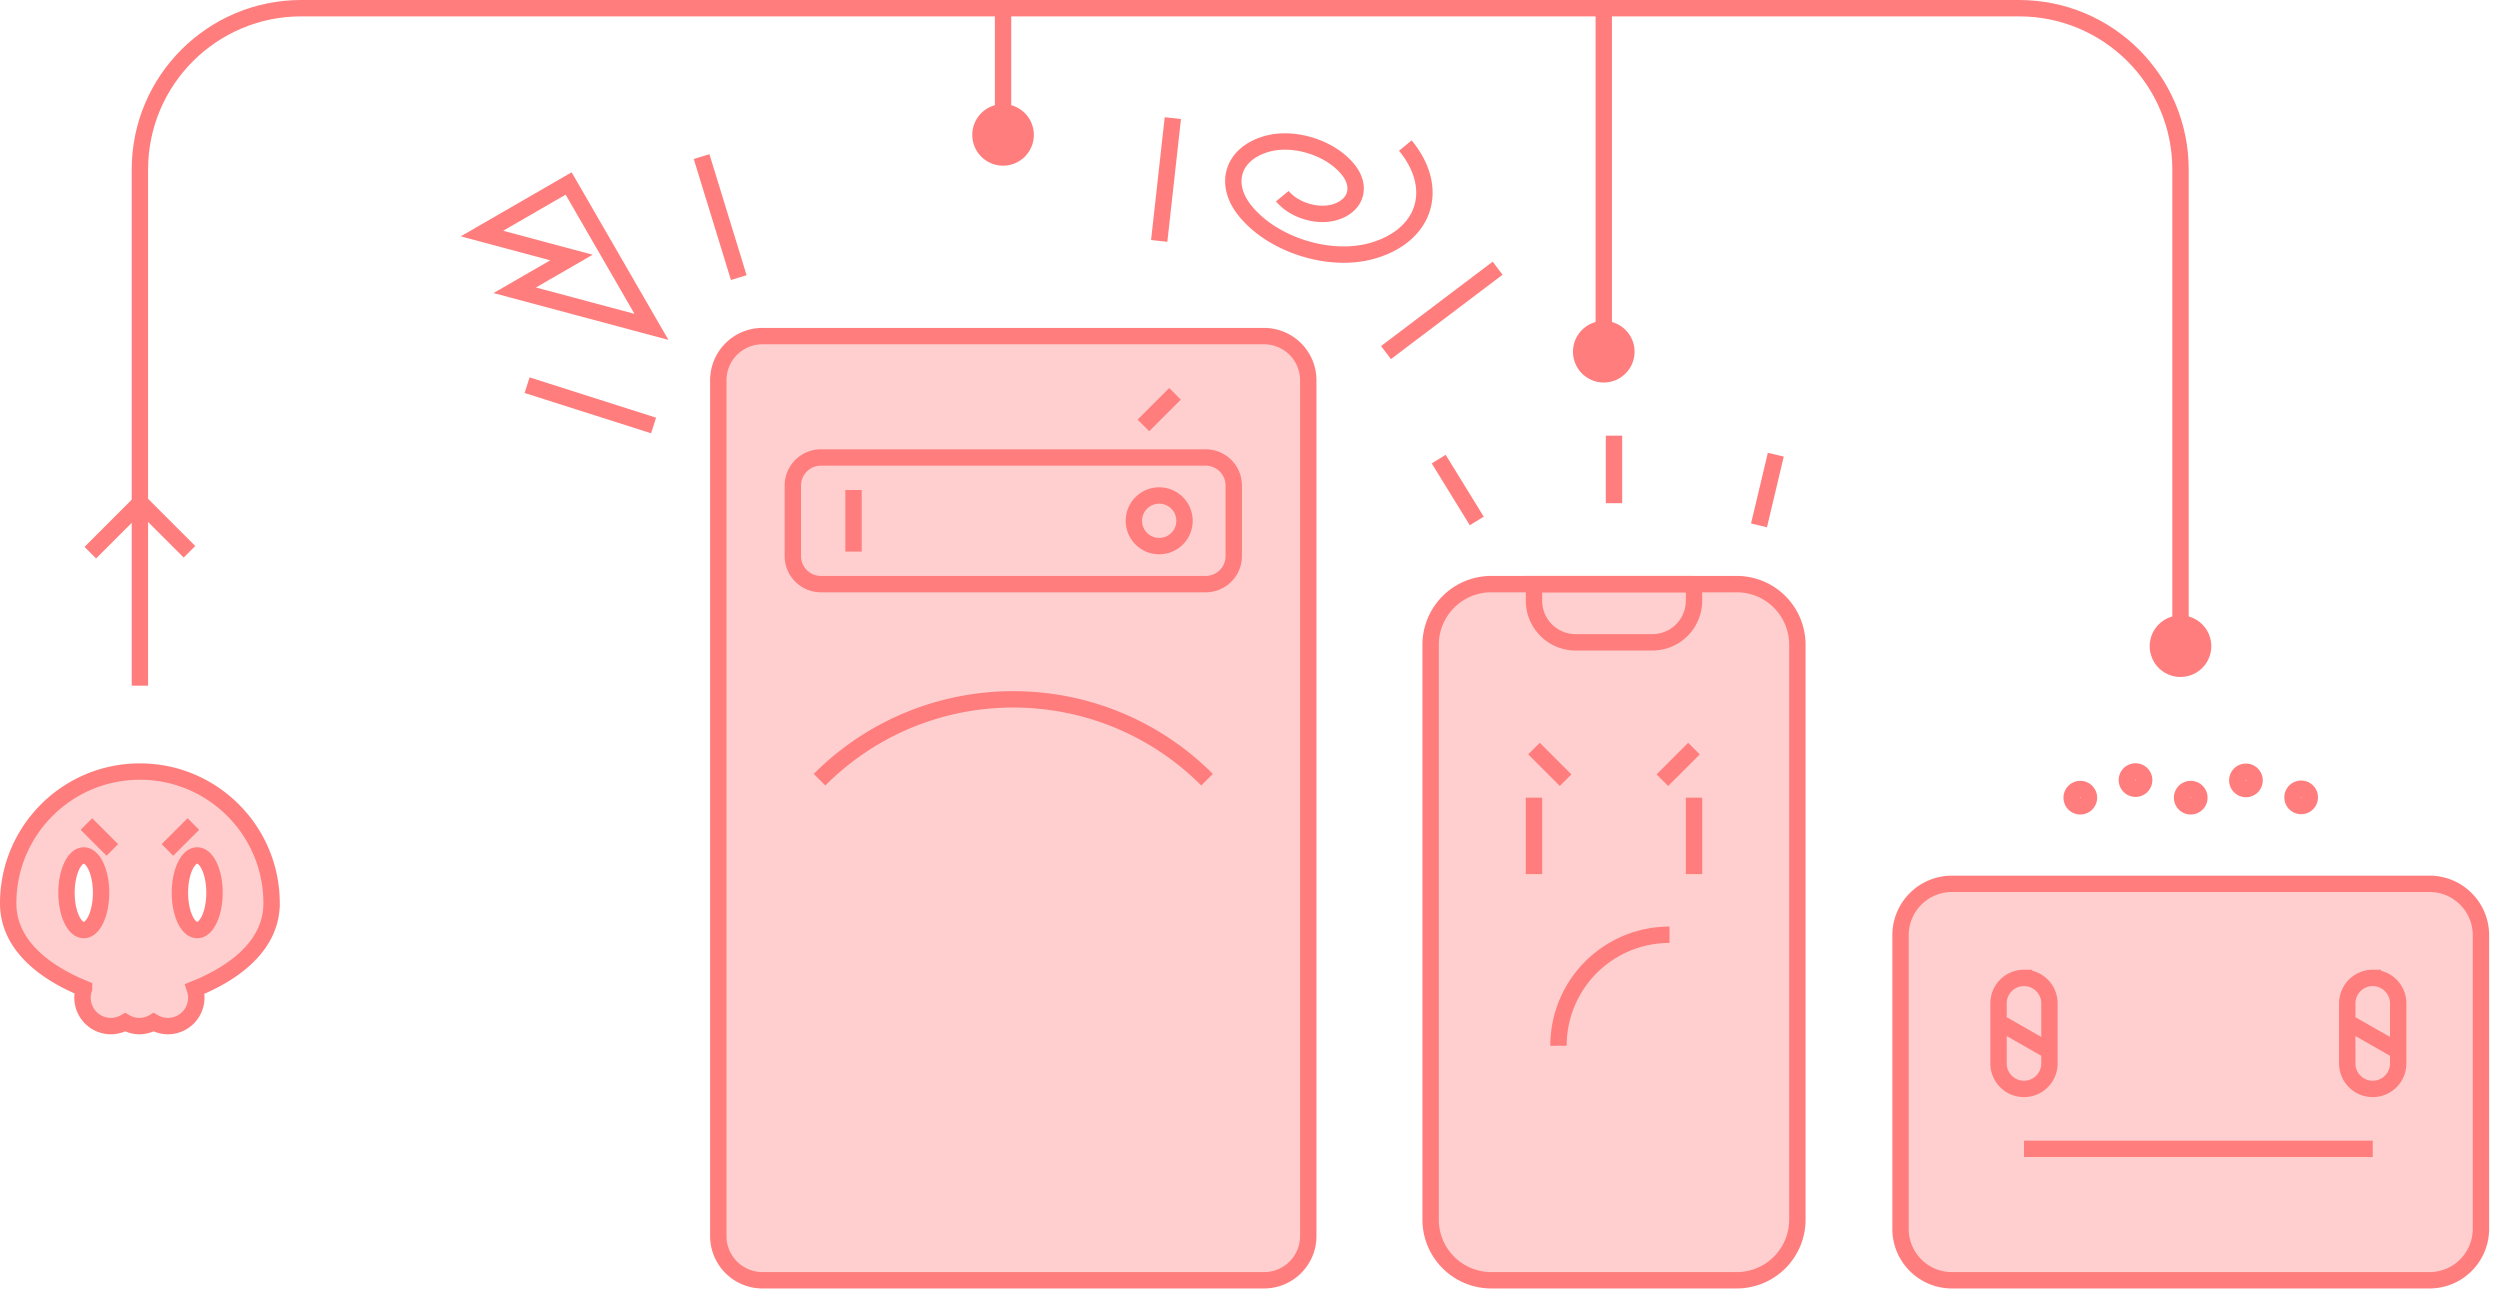 <svg xmlns="http://www.w3.org/2000/svg" width="229" height="119" viewBox="0 0 229 119">
    <g fill="none" fill-rule="evenodd">
        <path fill="#FFCFCF" d="M159.085 53.505H136.6a5.553 5.553 0 0 0-5.554 5.554v52.66a5.553 5.553 0 0 0 5.554 5.554h22.486a5.554 5.554 0 0 0 5.554-5.554v-52.66a5.554 5.554 0 0 0-5.554-5.554"/>
        <path stroke="#FF7D7D" stroke-width="1.5" d="M159.085 53.505H136.6a5.553 5.553 0 0 0-5.554 5.554v52.66a5.553 5.553 0 0 0 5.554 5.554h22.486a5.554 5.554 0 0 0 5.554-5.554v-52.66a5.554 5.554 0 0 0-5.554-5.554z"/>
        <path fill="#FFCFCF" d="M115.79 30.787H69.843a4.047 4.047 0 0 0-4.047 4.048v78.39a4.047 4.047 0 0 0 4.047 4.048h45.947a4.048 4.048 0 0 0 4.048-4.048v-78.39a4.048 4.048 0 0 0-4.048-4.048"/>
        <path stroke="#FF7D7D" stroke-width="1.5" d="M115.79 30.787H69.843a4.047 4.047 0 0 0-4.047 4.048v78.39a4.047 4.047 0 0 0 4.047 4.048h45.947a4.048 4.048 0 0 0 4.048-4.048v-78.39a4.048 4.048 0 0 0-4.048-4.048z"/>
        <path stroke="#FF7D7D" stroke-width="1.5" d="M110.44 41.907H75.194a2.57 2.57 0 0 0-2.57 2.57v6.458a2.57 2.57 0 0 0 2.57 2.57h35.248a2.57 2.57 0 0 0 2.57-2.57v-6.458a2.57 2.57 0 0 0-2.57-2.57zM155.171 53.505h-14.658v1.519a3.815 3.815 0 0 0 3.814 3.814h7.03a3.815 3.815 0 0 0 3.814-3.814v-1.52z"/>
        <path fill="#FFCFCF" d="M191.348 73.068a.792.792 0 1 0-1.584 0 .792.792 0 0 0 1.584 0"/>
        <path stroke="#FF7D7D" stroke-width="1.5" d="M191.348 73.068a.792.792 0 1 0-1.584 0 .792.792 0 0 0 1.584 0z"/>
        <path fill="#FFCFCF" d="M196.405 71.484a.792.792 0 1 0-1.583 0 .792.792 0 0 0 1.583 0"/>
        <path stroke="#FF7D7D" stroke-width="1.5" d="M196.405 71.484a.792.792 0 1 0-1.583 0 .792.792 0 0 0 1.583 0z"/>
        <path fill="#FFCFCF" d="M206.52 71.484a.792.792 0 1 0-1.584 0 .792.792 0 0 0 1.584 0"/>
        <path stroke="#FF7D7D" stroke-width="1.5" d="M206.52 71.484a.792.792 0 1 0-1.584 0 .792.792 0 0 0 1.584 0z"/>
        <path fill="#FFCFCF" d="M201.463 73.068a.792.792 0 1 0-1.584 0 .792.792 0 0 0 1.584 0"/>
        <path stroke="#FF7D7D" stroke-width="1.5" d="M201.463 73.068a.792.792 0 1 0-1.584 0 .792.792 0 0 0 1.584 0z"/>
        <path fill="#FFCFCF" d="M211.577 73.068a.792.792 0 1 0-1.583 0 .792.792 0 0 0 1.583 0"/>
        <path stroke="#FF7D7D" stroke-width="1.5" d="M211.577 73.068a.792.792 0 1 0-1.583 0 .792.792 0 0 0 1.583 0z"/>
        <path fill="#FFCFCF" d="M222.546 80.959h-43.75a4.708 4.708 0 0 0-4.708 4.708v26.898c0 2.6 2.107 4.708 4.708 4.708h43.75a4.708 4.708 0 0 0 4.708-4.708V85.667c0-2.6-2.107-4.708-4.708-4.708"/>
        <path stroke="#FF7D7D" stroke-width="1.5" d="M222.546 80.959h-43.75a4.708 4.708 0 0 0-4.708 4.708v26.898c0 2.6 2.107 4.708 4.708 4.708h43.75a4.708 4.708 0 0 0 4.708-4.708V85.667c0-2.6-2.107-4.708-4.708-4.708zM78.183 44.887v5.638M140.513 73.068v7M155.171 73.068v7M142.757 95.792a10.164 10.164 0 0 1 10.17-10.169M75.068 71.419c9.81-9.811 25.687-9.811 35.498 0M140.513 68.568l2.897 2.897M155.171 68.568l-2.897 2.897M107.631 36.074l-2.897 2.897M108.501 47.706a2.318 2.318 0 1 0-4.637-.001 2.318 2.318 0 0 0 4.637.001z"/>
        <path stroke="#FF7D7D" stroke-width="1.5" d="M185.397 89.576a2.333 2.333 0 0 0-2.333 2.333v5.503a2.332 2.332 0 1 0 4.666 0V91.91a2.333 2.333 0 0 0-2.333-2.333zM217.342 89.576a2.334 2.334 0 0 0-2.334 2.333v5.503a2.333 2.333 0 0 0 4.667 0V91.91a2.334 2.334 0 0 0-2.333-2.333zM185.397 105.234h31.945M183.064 93.61l4.666 2.666M215.008 93.61l4.667 2.666M161.124 48.123l1.54-6.472M135.272 47.72l-3.487-5.665M147.842 46.095v-6.187M59.673 29.942l-12.522-3.354 5.196-3-8.196-2.196 7.937-4.584zM128.73 13.334c3.205 3.901 1.874 8.212-2.975 9.625-3.878 1.133-9.1-.482-11.665-3.604-2.05-2.497-1.198-5.255 1.905-6.162 2.482-.723 5.824.31 7.465 2.308 1.313 1.598.767 3.365-1.218 3.944-1.59.462-3.728-.198-4.78-1.477M106.183 22.068l1.25-11.25M67.671 25.428l-3.405-11.083M59.868 38.974l-11.586-3.692M126.956 32.296l10.227-7.728M8.273 50.625l4.583-4.583 4.5 4.5M146.905.75v31.608"/>
        <path fill="#FF7D7D" d="M144.085 32.218a2.82 2.82 0 1 0 5.641-.001 2.82 2.82 0 0 0-5.64 0"/>
        <path stroke="#FF7D7D" stroke-width="1.5" d="M199.735 59.331v-43.8c0-8.164-6.618-14.78-14.78-14.78H91.88v11.747"/>
        <path fill="#FF7D7D" d="M202.554 59.19a2.82 2.82 0 1 1-5.64 0 2.82 2.82 0 0 1 5.64 0M89.06 12.357a2.82 2.82 0 1 0 5.64-.001 2.82 2.82 0 0 0-5.64.001"/>
        <path stroke="#FF7D7D" stroke-width="1.5" d="M91.88.75H27.595c-8.163 0-14.78 6.617-14.78 14.78v47.279"/>
        <path fill="#FFCFCF" d="M18.065 85.194c-.875 0-1.584-1.53-1.584-3.417 0-1.887.709-3.416 1.584-3.416.874 0 1.583 1.53 1.583 3.416 0 1.887-.71 3.417-1.583 3.417m-10.39 0c-.874 0-1.583-1.53-1.583-3.417 0-1.887.709-3.416 1.583-3.416s1.583 1.53 1.583 3.416c0 1.887-.71 3.417-1.583 3.417m17.204-2.455c0-6.663-5.402-12.064-12.064-12.064C6.152 70.675.75 76.076.75 82.74c0 3.984 3.626 6.464 6.954 7.814a2.6 2.6 0 0 0-.148.83 2.607 2.607 0 0 0 2.607 2.607c.477 0 .919-.138 1.303-.36.385.222.827.36 1.303.36a2.59 2.59 0 0 0 1.304-.36c.385.222.825.36 1.303.36a2.607 2.607 0 0 0 2.606-2.607c0-.28-.056-.545-.138-.798 3.349-1.344 7.034-3.83 7.034-7.846"/>
        <path stroke="#FF7D7D" stroke-width="1.5" d="M18.065 85.194c-.875 0-1.584-1.53-1.584-3.417 0-1.887.709-3.416 1.584-3.416.874 0 1.583 1.53 1.583 3.416 0 1.887-.71 3.417-1.583 3.417zm-10.39 0c-.874 0-1.583-1.53-1.583-3.417 0-1.887.709-3.416 1.583-3.416s1.583 1.53 1.583 3.416c0 1.887-.71 3.417-1.583 3.417zm17.204-2.455c0-6.663-5.402-12.064-12.064-12.064C6.152 70.675.75 76.076.75 82.74c0 3.984 3.626 6.464 6.954 7.814a2.6 2.6 0 0 0-.148.83 2.607 2.607 0 0 0 2.607 2.607c.477 0 .919-.138 1.303-.36.385.222.827.36 1.303.36a2.59 2.59 0 0 0 1.304-.36c.385.222.825.36 1.303.36a2.607 2.607 0 0 0 2.606-2.607c0-.28-.056-.545-.138-.798 3.349-1.344 7.034-3.83 7.034-7.846zM17.712 75.479l-2.375 2.375M10.291 77.854l-2.375-2.375"/>
    </g>
</svg>
